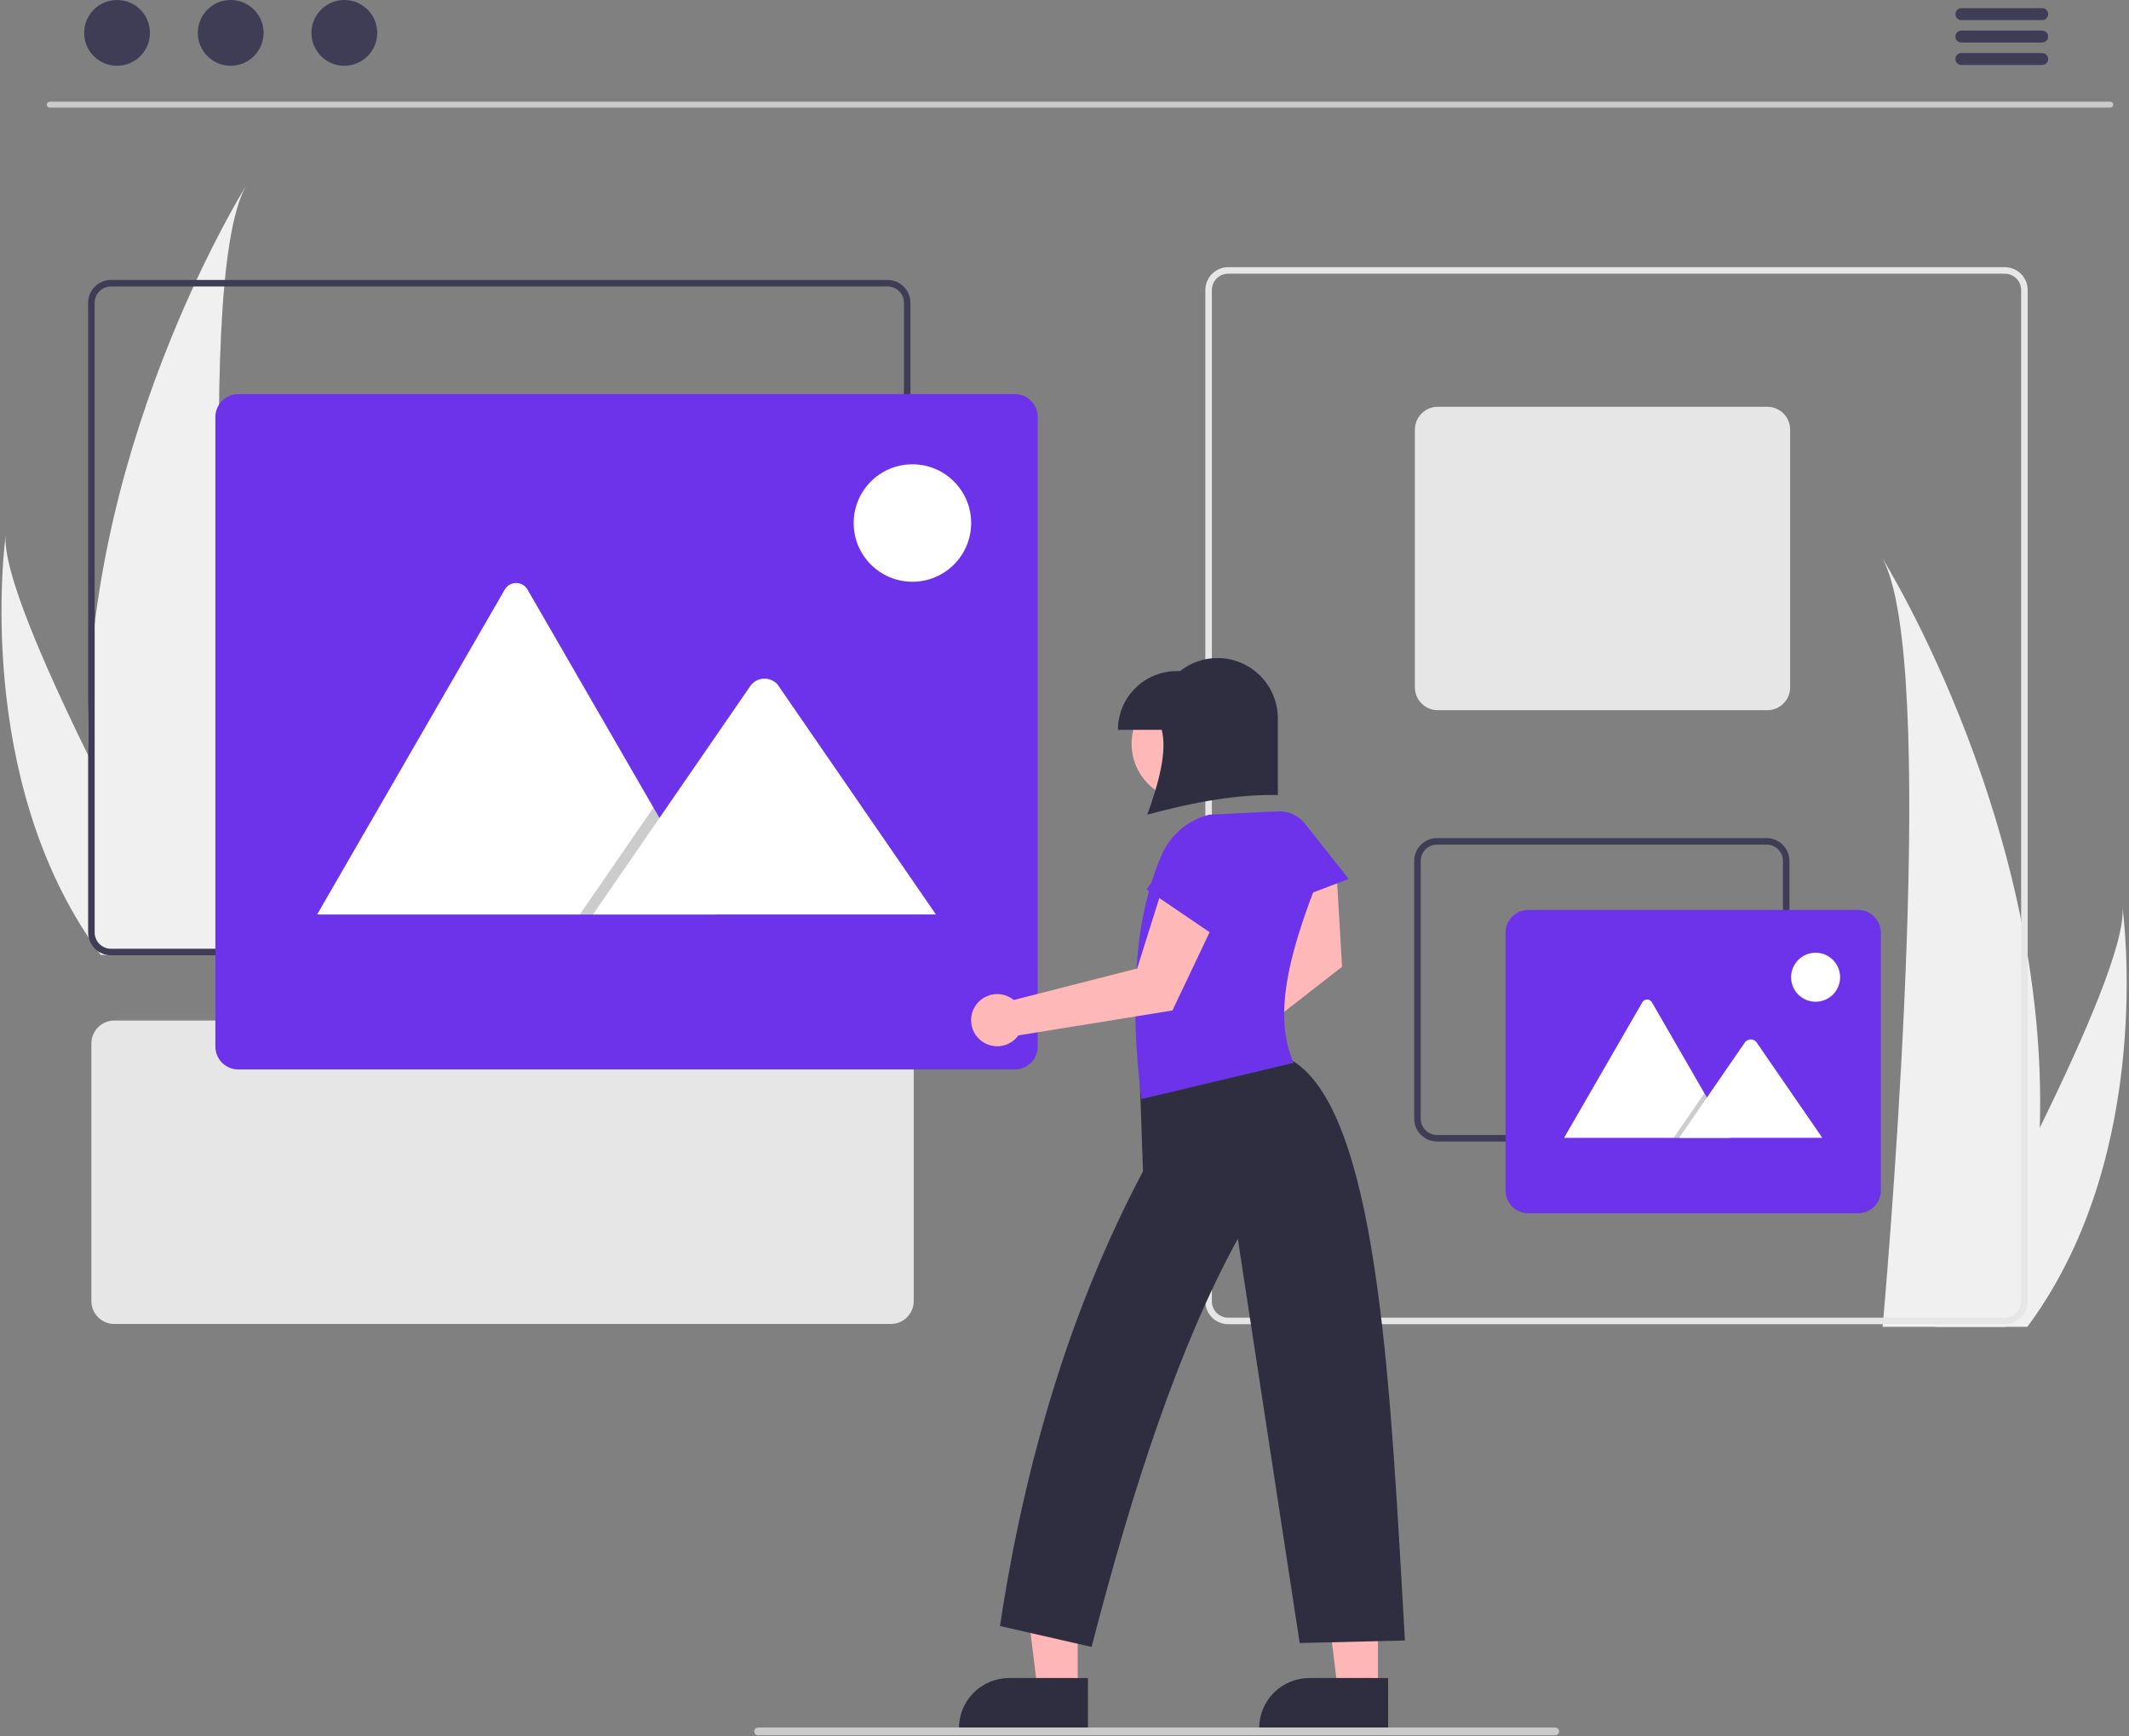 <svg width="255" height="208" viewBox="0 0 255 208" fill="none" xmlns="http://www.w3.org/2000/svg">
<rect x="0" y="0" width="255" height="208" fill="#808080" stroke="none"/>
<g clip-path="url(#clip0_355_169)">
<path d="M244.311 135.11C244.099 143.032 242.772 150.884 240.37 158.436C240.315 158.611 240.257 158.784 240.2 158.959H225.49C225.505 158.802 225.521 158.627 225.537 158.436C226.518 147.16 232.172 78.533 225.411 66.797C226.002 67.749 245.452 99.282 244.311 135.11Z" fill="#F0F0F0"/>
<path d="M243.208 158.433C243.085 158.608 242.956 158.784 242.826 158.956H231.791C231.874 158.807 231.971 158.632 232.083 158.433C233.907 155.143 239.302 145.306 244.311 135.108C249.694 124.148 254.632 112.773 254.216 108.656C254.345 109.585 258.069 137.89 243.208 158.433Z" fill="#F0F0F0"/>
<path d="M29.49 22.234C22.729 33.971 28.384 102.598 29.365 113.873C29.381 114.064 29.396 114.24 29.412 114.397H14.702C14.644 114.221 14.587 114.049 14.532 113.873C12.129 106.322 10.802 98.47 10.59 90.548C9.45 54.72 28.899 23.186 29.49 22.234Z" fill="#F0F0F0"/>
<path d="M0.685 64.102C0.269 68.219 5.208 79.594 10.591 90.553C15.599 100.751 20.995 110.588 22.818 113.878C22.931 114.077 23.027 114.252 23.111 114.402H12.076C11.945 114.229 11.817 114.054 11.694 113.878C-3.167 93.336 0.557 65.03 0.685 64.102Z" fill="#F0F0F0"/>
<path d="M252.751 12.896H5.958C5.863 12.896 5.772 12.858 5.705 12.791C5.637 12.724 5.6 12.633 5.6 12.538C5.6 12.443 5.637 12.352 5.705 12.285C5.772 12.217 5.863 12.18 5.958 12.18H252.751C252.846 12.18 252.937 12.217 253.005 12.285C253.072 12.352 253.109 12.443 253.109 12.538C253.109 12.633 253.072 12.724 253.005 12.791C252.937 12.858 252.846 12.896 252.751 12.896V12.896Z" fill="#CACACA"/>
<path d="M14.02 7.88C16.196 7.88 17.96 6.116 17.96 3.94C17.96 1.764 16.196 0 14.02 0C11.844 0 10.08 1.764 10.08 3.94C10.08 6.116 11.844 7.88 14.02 7.88Z" fill="#3F3D56"/>
<path d="M27.631 7.88C29.807 7.88 31.571 6.116 31.571 3.94C31.571 1.764 29.807 0 27.631 0C25.455 0 23.691 1.764 23.691 3.94C23.691 6.116 25.455 7.88 27.631 7.88Z" fill="#3F3D56"/>
<path d="M41.242 7.88C43.418 7.88 45.182 6.116 45.182 3.94C45.182 1.764 43.418 0 41.242 0C39.066 0 37.302 1.764 37.302 3.94C37.302 6.116 39.066 7.88 41.242 7.88Z" fill="#3F3D56"/>
<path d="M244.596 2.409H234.925C234.83 2.41 234.737 2.391 234.65 2.355C234.563 2.319 234.484 2.267 234.417 2.2C234.35 2.134 234.297 2.054 234.261 1.967C234.225 1.88 234.207 1.787 234.207 1.693C234.207 1.599 234.225 1.505 234.261 1.418C234.297 1.331 234.35 1.252 234.417 1.186C234.484 1.119 234.563 1.067 234.65 1.031C234.737 0.995 234.83 0.976 234.925 0.977H244.596C244.69 0.976 244.783 0.995 244.87 1.031C244.958 1.067 245.037 1.119 245.103 1.186C245.17 1.252 245.223 1.331 245.259 1.418C245.295 1.505 245.314 1.599 245.314 1.693C245.314 1.787 245.295 1.88 245.259 1.967C245.223 2.054 245.17 2.134 245.103 2.2C245.037 2.267 244.958 2.319 244.87 2.355C244.783 2.391 244.69 2.41 244.596 2.409V2.409Z" fill="#3F3D56"/>
<path d="M244.596 5.097H234.925C234.83 5.097 234.737 5.079 234.65 5.043C234.563 5.007 234.484 4.954 234.417 4.888C234.35 4.821 234.297 4.742 234.261 4.655C234.225 4.568 234.207 4.475 234.207 4.38C234.207 4.286 234.225 4.193 234.261 4.106C234.297 4.019 234.35 3.94 234.417 3.873C234.484 3.807 234.563 3.754 234.65 3.718C234.737 3.682 234.83 3.664 234.925 3.664H244.596C244.69 3.664 244.783 3.682 244.87 3.718C244.958 3.754 245.037 3.807 245.103 3.873C245.17 3.94 245.223 4.019 245.259 4.106C245.295 4.193 245.314 4.286 245.314 4.38C245.314 4.475 245.295 4.568 245.259 4.655C245.223 4.742 245.17 4.821 245.103 4.888C245.037 4.954 244.958 5.007 244.87 5.043C244.783 5.079 244.69 5.097 244.596 5.097V5.097Z" fill="#3F3D56"/>
<path d="M244.596 7.784H234.925C234.83 7.785 234.737 7.766 234.65 7.73C234.563 7.694 234.484 7.642 234.417 7.575C234.35 7.509 234.297 7.43 234.261 7.342C234.225 7.255 234.207 7.162 234.207 7.068C234.207 6.974 234.225 6.88 234.261 6.793C234.297 6.706 234.35 6.627 234.417 6.561C234.484 6.494 234.563 6.442 234.65 6.406C234.737 6.37 234.83 6.351 234.925 6.352H244.596C244.69 6.351 244.783 6.37 244.87 6.406C244.958 6.442 245.037 6.494 245.103 6.561C245.17 6.627 245.223 6.706 245.259 6.793C245.295 6.88 245.314 6.974 245.314 7.068C245.314 7.162 245.295 7.255 245.259 7.342C245.223 7.43 245.17 7.509 245.103 7.575C245.037 7.642 244.958 7.694 244.87 7.73C244.783 7.766 244.69 7.785 244.596 7.784V7.784Z" fill="#3F3D56"/>
<path d="M240.128 158.644H147.106C146.38 158.643 145.685 158.354 145.172 157.841C144.659 157.328 144.37 156.633 144.37 155.908V34.744C144.37 34.018 144.659 33.323 145.172 32.81C145.685 32.297 146.38 32.009 147.106 32.008H240.128C240.854 32.009 241.549 32.297 242.062 32.81C242.575 33.323 242.863 34.018 242.864 34.744V155.908C242.863 156.633 242.575 157.328 242.062 157.841C241.549 158.354 240.854 158.643 240.128 158.644V158.644ZM147.106 32.789C146.587 32.79 146.091 32.996 145.724 33.363C145.358 33.729 145.152 34.226 145.151 34.744V155.908C145.152 156.426 145.358 156.922 145.724 157.289C146.091 157.655 146.587 157.861 147.106 157.862H240.128C240.646 157.861 241.143 157.655 241.509 157.289C241.876 156.922 242.082 156.426 242.082 155.908V34.744C242.082 34.226 241.876 33.729 241.509 33.363C241.143 32.996 240.646 32.79 240.128 32.789H147.106Z" fill="#E6E6E6"/>
<path d="M211.679 85.084H172.203C171.478 85.083 170.782 84.794 170.27 84.281C169.757 83.768 169.468 83.073 169.467 82.348V51.47C169.468 50.745 169.757 50.05 170.27 49.537C170.782 49.024 171.478 48.735 172.203 48.734H211.679C212.405 48.735 213.1 49.024 213.613 49.537C214.126 50.05 214.414 50.745 214.415 51.47V82.348C214.414 83.073 214.126 83.768 213.613 84.281C213.1 84.794 212.405 85.083 211.679 85.084V85.084Z" fill="#E6E6E6"/>
<path d="M211.596 136.755H172.12C171.395 136.755 170.699 136.466 170.187 135.953C169.674 135.44 169.385 134.745 169.384 134.019V103.142C169.385 102.417 169.674 101.721 170.187 101.209C170.699 100.696 171.395 100.407 172.12 100.406H211.596C212.322 100.407 213.017 100.696 213.53 101.209C214.043 101.721 214.331 102.417 214.332 103.142V134.019C214.331 134.745 214.043 135.44 213.53 135.953C213.017 136.466 212.322 136.755 211.596 136.755V136.755ZM172.12 101.188C171.602 101.189 171.105 101.395 170.739 101.761C170.373 102.127 170.167 102.624 170.166 103.142V134.019C170.167 134.538 170.373 135.034 170.739 135.401C171.105 135.767 171.602 135.973 172.12 135.974H211.596C212.114 135.973 212.611 135.767 212.977 135.401C213.344 135.034 213.55 134.538 213.55 134.019V103.142C213.55 102.624 213.344 102.127 212.977 101.761C212.611 101.395 212.114 101.189 211.596 101.188H172.12Z" fill="#3F3D56"/>
<path d="M222.54 145.357H183.064C182.339 145.356 181.643 145.068 181.13 144.555C180.617 144.042 180.329 143.346 180.328 142.621V111.744C180.329 111.018 180.617 110.323 181.13 109.81C181.643 109.297 182.339 109.009 183.064 109.008H222.54C223.265 109.009 223.961 109.297 224.474 109.81C224.987 110.323 225.275 111.018 225.276 111.744V142.621C225.275 143.346 224.987 144.042 224.474 144.555C223.961 145.068 223.265 145.356 222.54 145.357V145.357Z" fill="#6C33EB"/>
<path d="M207.231 136.317H187.412C187.388 136.317 187.363 136.315 187.338 136.311L196.711 120.075C196.769 119.974 196.852 119.89 196.952 119.832C197.052 119.773 197.166 119.742 197.283 119.742C197.399 119.742 197.513 119.773 197.613 119.832C197.714 119.89 197.797 119.974 197.854 120.075L204.144 130.971L204.446 131.492L207.231 136.317Z" fill="white"/>
<path opacity="0.2" d="M207.23 136.315H200.464L203.786 131.49L204.025 131.143L204.144 130.969L204.446 131.49L207.23 136.315Z" fill="black"/>
<path d="M218.265 136.313H201.124L204.446 131.489L204.685 131.141L209.013 124.853C209.09 124.757 209.185 124.679 209.294 124.622C209.403 124.565 209.523 124.532 209.646 124.525C209.768 124.518 209.891 124.536 210.006 124.579C210.121 124.623 210.226 124.689 210.313 124.776C210.335 124.8 210.356 124.826 210.375 124.853L218.265 136.313Z" fill="white"/>
<path d="M217.463 120.012C219.084 120.012 220.399 118.698 220.399 117.077C220.399 115.455 219.084 114.141 217.463 114.141C215.841 114.141 214.527 115.455 214.527 117.077C214.527 118.698 215.841 120.012 217.463 120.012Z" fill="white"/>
<path d="M106.705 158.615H13.682C12.957 158.614 12.261 158.325 11.749 157.812C11.236 157.3 10.947 156.604 10.946 155.879V125.002C10.947 124.276 11.236 123.581 11.749 123.068C12.261 122.555 12.957 122.266 13.682 122.266H106.705C107.43 122.267 108.126 122.555 108.638 123.068C109.151 123.581 109.44 124.276 109.441 125.002V155.879C109.44 156.604 109.151 157.3 108.638 157.812C108.126 158.325 107.43 158.614 106.705 158.615V158.615Z" fill="#E6E6E6"/>
<path d="M106.314 114.445H13.292C12.566 114.444 11.871 114.156 11.358 113.643C10.845 113.13 10.556 112.435 10.556 111.709V36.275C10.556 35.55 10.845 34.854 11.358 34.341C11.871 33.828 12.566 33.54 13.292 33.539H106.314C107.04 33.54 107.735 33.828 108.248 34.341C108.761 34.854 109.049 35.55 109.05 36.275V111.709C109.049 112.435 108.761 113.13 108.248 113.643C107.735 114.156 107.04 114.444 106.314 114.445V114.445ZM13.292 34.321C12.774 34.321 12.277 34.528 11.91 34.894C11.544 35.26 11.338 35.757 11.337 36.275V111.709C11.338 112.227 11.544 112.724 11.91 113.09C12.277 113.457 12.774 113.663 13.292 113.664H106.314C106.832 113.663 107.329 113.457 107.695 113.09C108.062 112.724 108.268 112.227 108.268 111.709V36.275C108.268 35.757 108.062 35.26 107.695 34.894C107.329 34.528 106.832 34.321 106.314 34.321H13.292Z" fill="#3F3D56"/>
<path d="M121.557 128.125H28.535C27.809 128.124 27.114 127.836 26.601 127.323C26.088 126.81 25.8 126.114 25.799 125.389V49.955C25.8 49.229 26.088 48.534 26.601 48.021C27.114 47.508 27.809 47.22 28.535 47.219H121.557C122.283 47.22 122.978 47.508 123.491 48.021C124.004 48.534 124.292 49.229 124.293 49.955V125.389C124.292 126.114 124.004 126.81 123.491 127.323C122.978 127.836 122.283 128.124 121.557 128.125V128.125Z" fill="#6C33EB"/>
<path d="M85.659 109.562H38.168C38.109 109.562 38.049 109.558 37.991 109.547L60.452 70.642C60.589 70.4 60.788 70.198 61.028 70.058C61.269 69.918 61.542 69.844 61.82 69.844C62.099 69.844 62.372 69.918 62.613 70.058C62.853 70.198 63.052 70.4 63.189 70.642L78.263 96.751L78.985 98L85.659 109.562Z" fill="white"/>
<path opacity="0.2" d="M85.658 109.561H69.444L77.403 97.999L77.977 97.166L78.263 96.75L78.985 97.999L85.658 109.561Z" fill="black"/>
<path d="M112.101 109.557H71.025L78.985 97.995L79.558 97.163L89.93 82.096C90.113 81.865 90.343 81.676 90.604 81.541C90.865 81.405 91.152 81.326 91.446 81.308C91.74 81.291 92.034 81.335 92.31 81.439C92.585 81.542 92.836 81.703 93.045 81.909C93.099 81.968 93.149 82.03 93.195 82.096L112.101 109.557Z" fill="white"/>
<path d="M109.284 69.696C113.17 69.696 116.32 66.546 116.32 62.66C116.32 58.775 113.17 55.625 109.284 55.625C105.399 55.625 102.249 58.775 102.249 62.66C102.249 66.546 105.399 69.696 109.284 69.696Z" fill="white"/>
<path d="M141.392 124.192C142.026 123.843 142.762 123.726 143.473 123.861L154.62 113.445L152.77 104.156L160.089 104.553L160.743 115.827L145.996 127.311C145.931 127.843 145.731 128.349 145.414 128.781C145.098 129.213 144.675 129.556 144.188 129.778C143.7 130 143.164 130.093 142.63 130.048C142.096 130.003 141.583 129.821 141.14 129.521C140.696 129.22 140.338 128.811 140.098 128.332C139.858 127.853 139.746 127.32 139.771 126.785C139.796 126.25 139.959 125.731 140.243 125.277C140.527 124.823 140.922 124.449 141.392 124.192L141.392 124.192Z" fill="#FFB8B8"/>
<path d="M129.083 202.592H124.292L122.012 184.109H129.084L129.083 202.592Z" fill="#FFB6B6"/>
<path d="M130.306 207.241L114.855 207.24V207.045C114.855 205.45 115.489 203.92 116.617 202.793C117.744 201.665 119.274 201.031 120.869 201.031H120.869L130.306 201.032L130.306 207.241Z" fill="#2F2E41"/>
<path d="M165.042 202.592H160.25L157.971 184.109H165.043L165.042 202.592Z" fill="#FFB6B6"/>
<path d="M166.264 207.241L150.813 207.24V207.045C150.813 205.45 151.447 203.92 152.575 202.793C153.702 201.665 155.232 201.031 156.827 201.031H156.827L166.264 201.032L166.264 207.241Z" fill="#2F2E41"/>
<path d="M156.303 98.684C155.724 97.954 154.904 97.454 153.989 97.275C153.075 97.097 152.126 97.251 151.316 97.711V97.711C150.514 98.165 149.899 98.888 149.579 99.751C149.259 100.615 149.255 101.564 149.567 102.431L151.916 108.958L161.541 105.301L156.303 98.684Z" fill="#6C33EB"/>
<path d="M155.439 127.507C155.001 127.178 154.53 126.896 154.034 126.664L136.518 129.359L136.903 140.33C128.431 156.321 122.829 174.563 119.772 194.803L130.743 197.305C135.653 178.287 141.229 161.22 148.259 148.415L155.67 196.842L168.277 196.535C166.617 168.066 165.336 134.877 155.439 127.507Z" fill="#2F2E41"/>
<path d="M142.365 95.928C146.136 95.928 149.193 92.871 149.193 89.101C149.193 85.33 146.136 82.273 142.365 82.273C138.595 82.273 135.538 85.33 135.538 89.101C135.538 92.871 138.595 95.928 142.365 95.928Z" fill="#FFB8B8"/>
<path d="M157.379 106.646C157.691 104.758 157.384 102.819 156.504 101.12C155.623 99.421 154.217 98.052 152.494 97.219V97.219L144.795 97.604C143.542 97.928 142.379 98.535 141.395 99.376C140.411 100.218 139.633 101.273 139.118 102.461C135.781 110.272 135.306 120.258 136.711 131.673L154.947 127.335C152.446 121.704 154.456 114.349 157.379 106.646Z" fill="#6C33EB"/>
<path d="M133.9 87.435V87.435C133.9 86.511 134.082 85.596 134.435 84.742C134.789 83.889 135.307 83.113 135.961 82.46C136.614 81.807 137.389 81.288 138.243 80.935C139.096 80.581 140.011 80.399 140.935 80.399H141.339C142.613 79.386 144.193 78.835 145.821 78.836C147.739 78.836 149.578 79.598 150.934 80.954C152.29 82.31 153.052 84.149 153.052 86.067V95.252C148.376 95.135 143.082 96.057 137.418 97.597C138.845 93.642 139.794 90.007 139.146 87.435H133.9Z" fill="#2F2E41"/>
<path d="M119.438 119.095C120.162 119.094 120.863 119.345 121.422 119.805L136.203 116.027L139.044 106.992L145.272 110.857L140.428 121.058L121.977 124.043C121.664 124.478 121.245 124.826 120.76 125.053C120.275 125.279 119.739 125.378 119.205 125.338C118.671 125.298 118.156 125.122 117.71 124.826C117.263 124.53 116.901 124.124 116.656 123.648C116.412 123.171 116.294 122.64 116.314 122.104C116.334 121.569 116.491 121.048 116.77 120.591C117.049 120.134 117.442 119.756 117.909 119.494C118.376 119.233 118.903 119.095 119.438 119.095V119.095Z" fill="#FFB8B8"/>
<path d="M148.257 104.251C148.525 103.358 148.464 102.399 148.086 101.548C147.708 100.696 147.038 100.007 146.196 99.606V99.606C145.365 99.21 144.42 99.121 143.529 99.353C142.638 99.586 141.858 100.127 141.326 100.879L137.325 106.546L145.839 112.335L148.257 104.251Z" fill="#6C33EB"/>
<path d="M186.277 207.892H90.795C90.734 207.892 90.673 207.88 90.616 207.857C90.56 207.833 90.508 207.799 90.465 207.756C90.422 207.713 90.387 207.661 90.364 207.605C90.34 207.548 90.328 207.488 90.328 207.426C90.328 207.365 90.34 207.304 90.364 207.248C90.387 207.191 90.422 207.14 90.465 207.097C90.508 207.054 90.56 207.019 90.616 206.996C90.673 206.973 90.734 206.961 90.795 206.961H186.277C186.339 206.961 186.399 206.973 186.456 206.996C186.513 207.019 186.564 207.054 186.607 207.097C186.651 207.14 186.685 207.191 186.709 207.248C186.732 207.304 186.744 207.365 186.744 207.426C186.744 207.488 186.732 207.548 186.709 207.605C186.685 207.661 186.651 207.713 186.607 207.756C186.564 207.799 186.513 207.833 186.456 207.857C186.399 207.88 186.339 207.892 186.277 207.892V207.892Z" fill="#CACACA"/>
</g>
<defs>
<clipPath id="clip0_355_169">
<rect width="254.543" height="207.89" fill="white" transform="translate(0.179)"/>
</clipPath>
</defs>
</svg>
